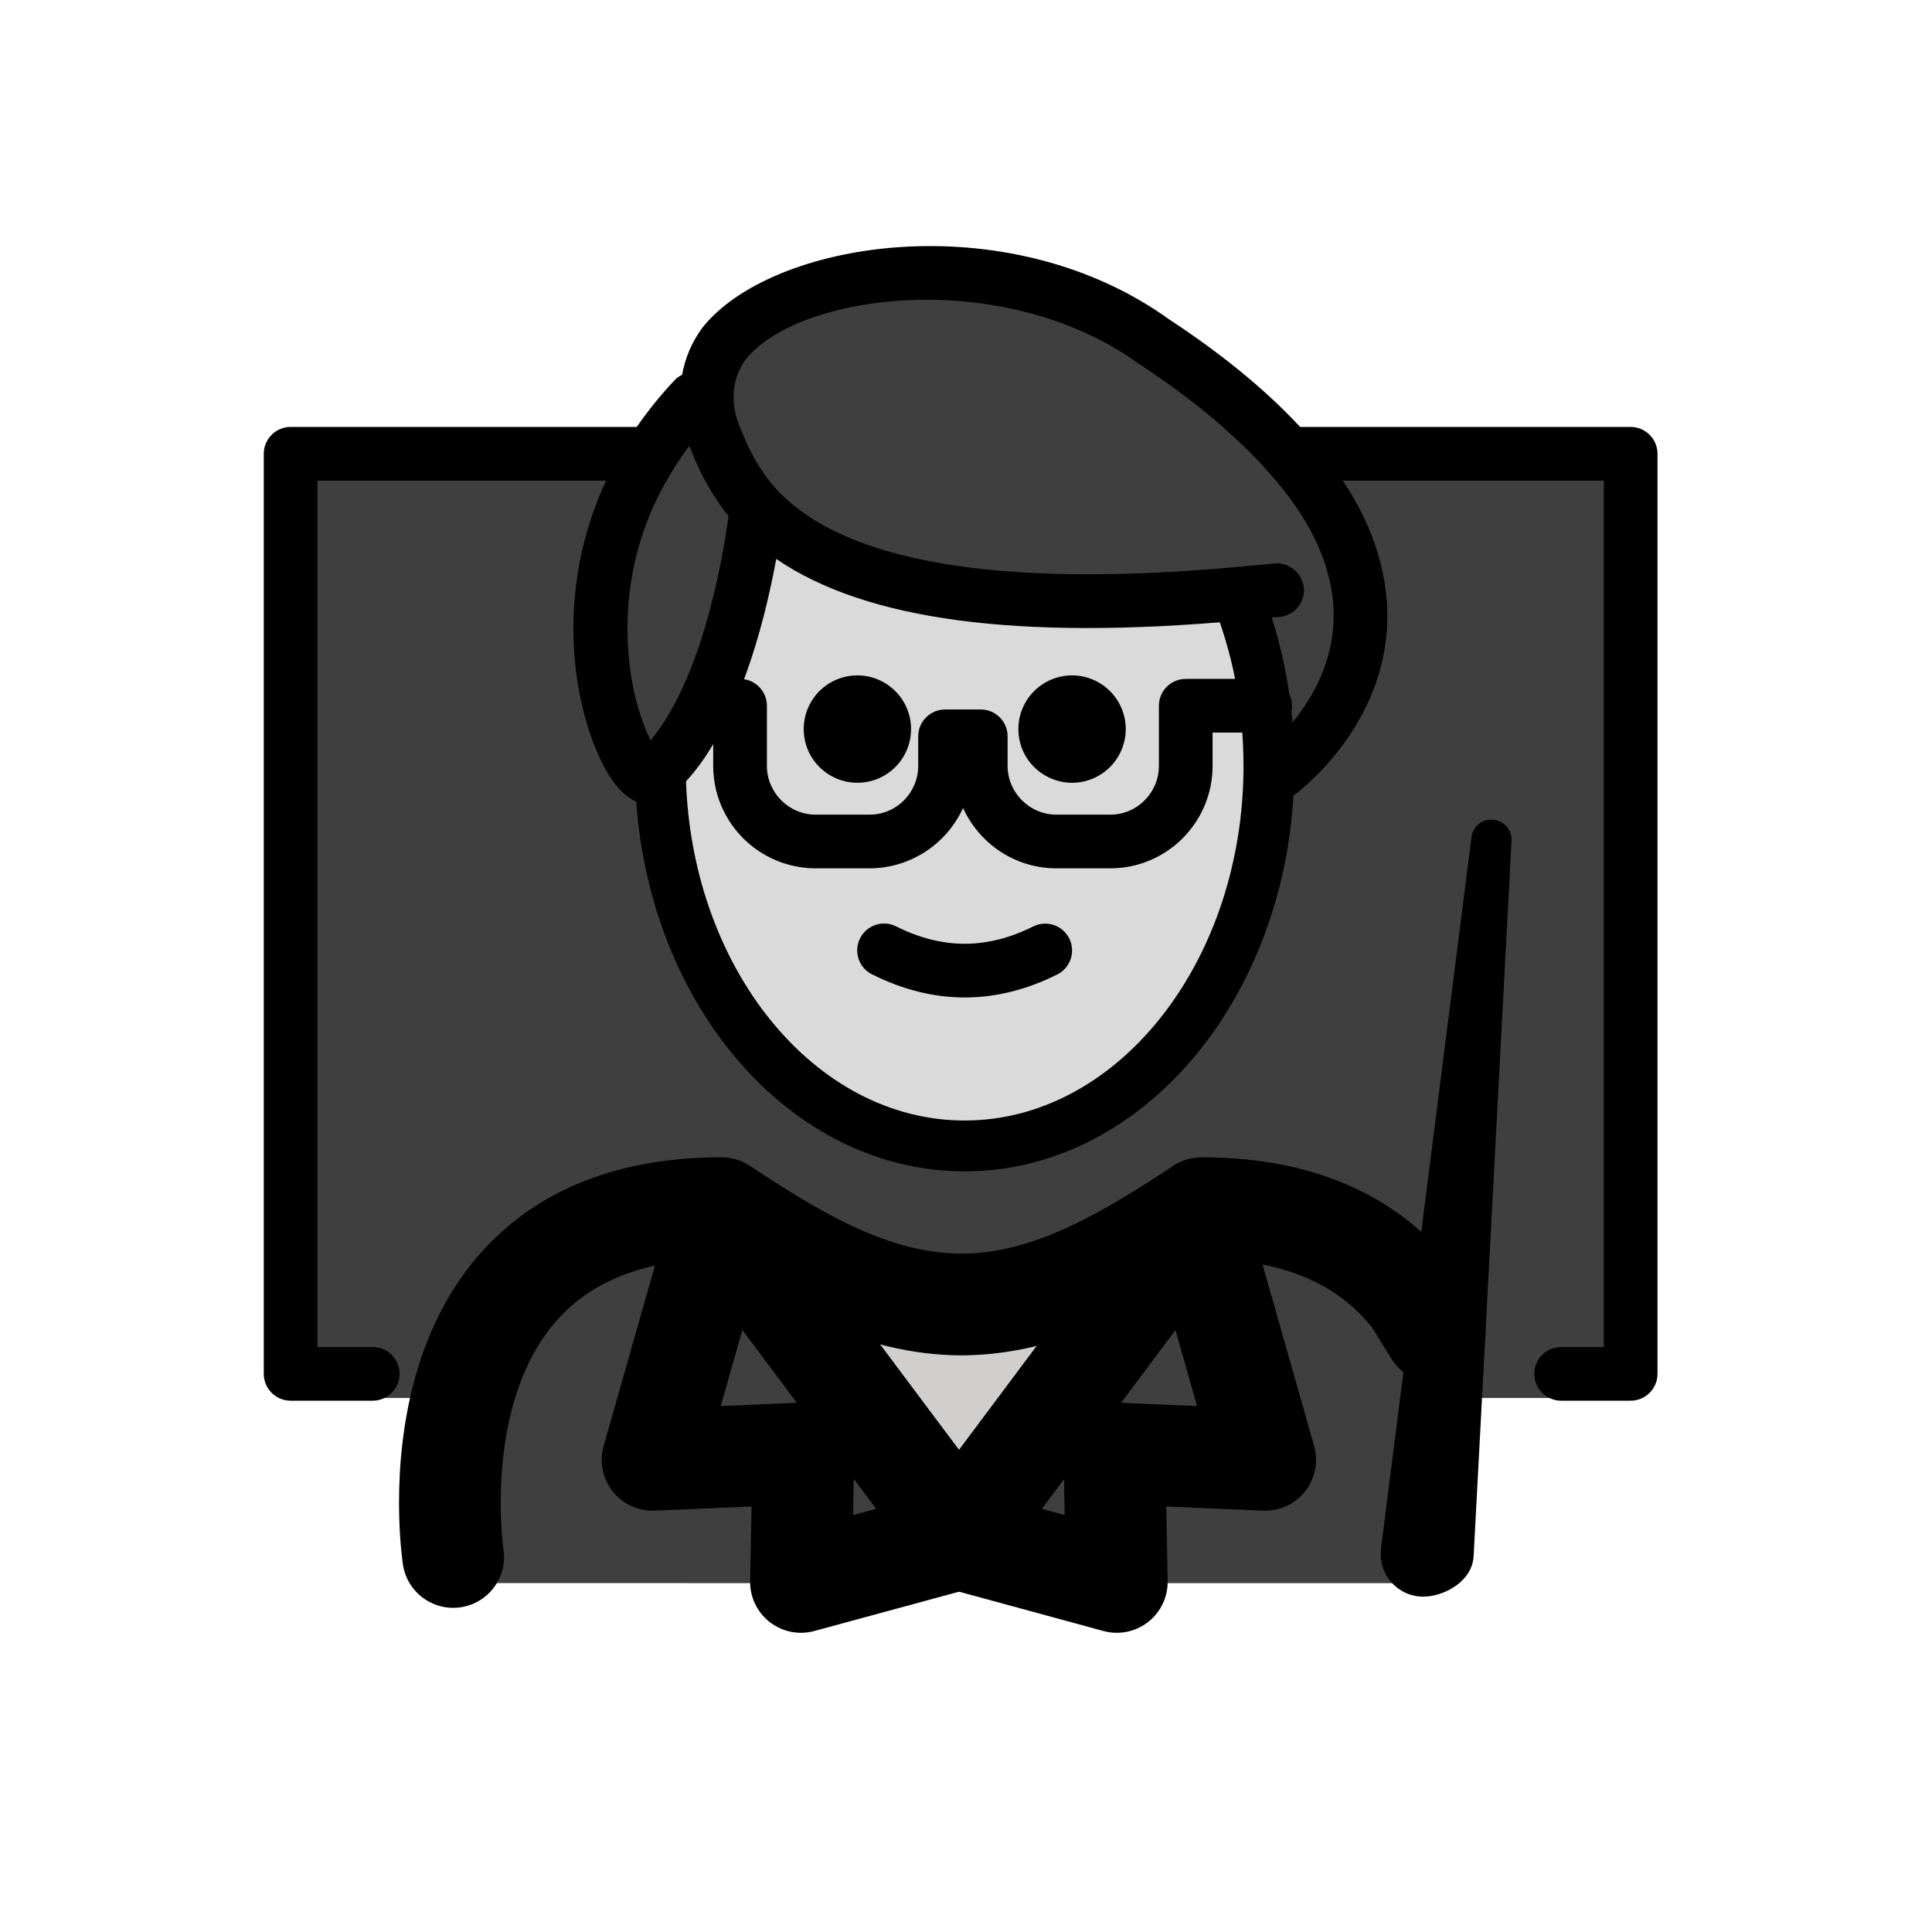 <svg width="38" height="38" viewBox="0 0 38 38" fill="none" xmlns="http://www.w3.org/2000/svg">
<path d="M7.329 27.496H5.716V8.927H32.071V27.496H29.914" fill="#3F3F3F"/>
<path d="M28.437 31.139C28.437 31.139 29.862 23.677 23.528 23.677C21.844 24.796 20.4 25.569 18.778 25.565H18.844C17.222 25.569 15.778 24.796 14.094 23.677C7.76 23.677 8.816 31.138 8.816 31.138" fill="#3F3F3F"/>
<path d="M23.528 23.942L24.885 28.713L21.918 28.587L21.966 31.115L18.863 30.27L18.91 30.255L18.863 30.186L23.528 23.942Z" fill="#3F3F3F"/>
<path d="M23.476 23.863L23.529 23.943L18.863 30.186L14.192 23.943L14.277 23.816C15.902 24.898 17.311 25.642 18.879 25.658H18.942C20.488 25.642 21.877 24.919 23.476 23.863Z" fill="#D0CFCE"/>
<path d="M18.863 30.186L18.81 30.255L18.863 30.27L15.754 31.115L15.802 28.587L12.835 28.713L14.192 23.942L18.863 30.186Z" fill="#3F3F3F"/>
<path d="M26.652 11.249C26.341 9.956 25.259 8.41 22.684 6.71C19.791 4.625 15.437 5.232 14.239 6.758C14.015 7.069 13.896 7.445 13.901 7.829L13.659 7.834C10.228 11.471 12.556 16.126 12.941 15.176L12.988 15.128C14.492 13.661 14.867 10.072 14.867 10.072L14.92 10.019C16.002 11.159 18.393 12.21 24.32 11.682V11.687C24.52 12.188 24.679 12.722 24.789 13.286C24.9 13.851 24.958 14.447 24.958 15.059V15.17L25.185 15.176C25.185 15.176 27.238 13.65 26.652 11.249Z" fill="#3F3F3F"/>
<path d="M24.895 15.061C24.895 13.856 24.667 12.717 24.261 11.709C20.329 12.073 15.902 11.686 14.693 9.754C14.608 11.567 14.141 13.17 12.926 15.061C12.926 19.192 15.605 22.541 18.91 22.541C22.215 22.541 24.895 19.192 24.895 15.061H24.895Z" fill="#DADADA"/>
<path d="M14.551 8.397C14.677 8.719 14.836 9.088 15.126 9.453H13.87C13.733 9.199 13.638 8.962 13.559 8.767C13.384 8.993 13.237 9.226 13.11 9.453H6.244V26.495H7.331C7.621 26.495 7.859 26.727 7.859 27.022C7.859 27.313 7.621 27.55 7.331 27.55H5.716C5.425 27.55 5.188 27.313 5.188 27.022V8.925C5.188 8.635 5.425 8.397 5.716 8.397H14.551Z" fill="black"/>
<path d="M32.601 8.925V27.022C32.601 27.313 32.363 27.55 32.073 27.55H30.706C30.416 27.55 30.178 27.313 30.178 27.022C30.178 26.727 30.416 26.495 30.706 26.495H31.545V9.453H25.096C24.805 9.099 24.457 8.751 24.051 8.397H32.073C32.363 8.397 32.601 8.635 32.601 8.925Z" fill="black"/>
<path d="M22.142 14.34C22.142 14.479 22.114 14.616 22.061 14.744C22.008 14.872 21.93 14.989 21.832 15.087C21.734 15.185 21.618 15.262 21.49 15.316C21.362 15.369 21.224 15.396 21.086 15.396C20.947 15.396 20.81 15.368 20.682 15.315C20.554 15.262 20.437 15.184 20.339 15.086C20.241 14.988 20.163 14.872 20.11 14.744C20.057 14.616 20.03 14.478 20.03 14.34C20.03 14.06 20.142 13.791 20.34 13.593C20.538 13.395 20.806 13.284 21.086 13.284C21.366 13.284 21.635 13.396 21.833 13.594C22.031 13.792 22.142 14.06 22.142 14.34Z" fill="black"/>
<path d="M17.919 14.34C17.919 14.479 17.892 14.616 17.839 14.744C17.786 14.872 17.708 14.989 17.61 15.087C17.512 15.185 17.396 15.262 17.267 15.316C17.139 15.369 17.002 15.396 16.863 15.396C16.725 15.396 16.587 15.368 16.459 15.315C16.331 15.262 16.215 15.184 16.117 15.086C16.019 14.988 15.941 14.872 15.888 14.744C15.835 14.616 15.808 14.478 15.808 14.34C15.808 14.06 15.919 13.791 16.117 13.593C16.315 13.395 16.584 13.284 16.864 13.284C17.144 13.284 17.413 13.396 17.61 13.594C17.808 13.792 17.92 14.06 17.919 14.34Z" fill="black"/>
<path d="M18.975 19.619C18.367 19.619 17.759 19.468 17.156 19.166C17.093 19.136 17.037 19.093 16.991 19.041C16.945 18.988 16.91 18.927 16.888 18.861C16.866 18.795 16.857 18.726 16.861 18.656C16.866 18.587 16.885 18.519 16.916 18.456C16.947 18.394 16.99 18.339 17.043 18.293C17.096 18.247 17.157 18.213 17.223 18.191C17.289 18.169 17.359 18.161 17.428 18.166C17.498 18.171 17.566 18.19 17.628 18.222C18.534 18.676 19.416 18.676 20.322 18.222C20.448 18.16 20.593 18.149 20.726 18.194C20.791 18.216 20.852 18.25 20.904 18.296C20.957 18.341 21 18.396 21.031 18.459C21.062 18.52 21.08 18.588 21.085 18.657C21.09 18.726 21.081 18.796 21.059 18.862C21.037 18.927 21.003 18.988 20.957 19.041C20.912 19.093 20.856 19.136 20.794 19.167C20.191 19.468 19.583 19.619 18.975 19.619Z" fill="black"/>
<path d="M25.412 13.881C25.412 14.176 25.175 14.409 24.884 14.409H23.85V15.063C23.85 16.177 22.948 17.079 21.839 17.079H20.778C19.96 17.079 19.258 16.588 18.942 15.892C18.781 16.244 18.523 16.544 18.197 16.754C17.872 16.965 17.493 17.078 17.105 17.079H16.044C15.509 17.079 14.997 16.867 14.618 16.488C14.24 16.11 14.028 15.598 14.028 15.063V14.409H13.664C13.551 14.409 13.441 14.372 13.351 14.305C13.261 14.237 13.194 14.142 13.162 14.034C13.284 13.833 13.395 13.611 13.49 13.385C13.543 13.364 13.601 13.353 13.664 13.353H14.556C14.696 13.353 14.83 13.409 14.929 13.508C15.028 13.607 15.084 13.741 15.084 13.881V15.063C15.084 15.591 15.516 16.023 16.044 16.023H17.105C17.633 16.023 18.06 15.591 18.06 15.063V14.482C18.06 14.192 18.298 13.955 18.588 13.955H19.29C19.585 13.955 19.818 14.192 19.818 14.482V15.063C19.818 15.591 20.25 16.023 20.778 16.023H21.839C22.367 16.023 22.794 15.591 22.794 15.063V13.881C22.794 13.59 23.032 13.353 23.322 13.353H24.884C25.175 13.353 25.412 13.59 25.412 13.881Z" fill="black"/>
<path d="M12.988 15.06V15.129C13.02 19.224 15.685 22.539 18.973 22.539C22.246 22.539 24.911 19.245 24.958 15.171V15.06C24.958 14.448 24.9 13.851 24.79 13.287C24.679 12.722 24.52 12.189 24.32 11.688" stroke="black" stroke-miterlimit="10" stroke-linecap="round" stroke-linejoin="round"/>
<path d="M25.502 15.601C25.407 15.67 25.297 15.701 25.186 15.701C25.027 15.701 24.864 15.633 24.763 15.49C24.589 15.258 24.637 14.926 24.869 14.752C24.932 14.704 26.231 13.707 26.231 12.107C26.231 11.875 26.204 11.627 26.141 11.374C25.993 10.74 25.64 10.097 25.096 9.453C24.806 9.099 24.457 8.751 24.051 8.397C23.576 7.98 23.022 7.563 22.394 7.151C19.734 5.236 15.696 5.758 14.656 7.083C14.509 7.289 14.424 7.553 14.43 7.822C14.43 7.985 14.461 8.16 14.519 8.307C14.53 8.339 14.54 8.365 14.551 8.397C14.678 8.719 14.836 9.088 15.126 9.453C15.179 9.521 15.237 9.585 15.3 9.653C16.636 11.062 19.66 11.569 24.273 11.157C24.494 11.136 24.716 11.115 24.948 11.094L25.07 11.083C25.349 11.057 25.613 11.268 25.645 11.558C25.658 11.698 25.615 11.836 25.526 11.944C25.437 12.052 25.309 12.12 25.17 12.134L25.048 12.144C24.816 12.171 24.584 12.192 24.362 12.208C20.019 12.598 17.032 12.202 15.269 10.994C14.679 10.607 14.198 10.077 13.87 9.453C13.733 9.199 13.638 8.962 13.559 8.766C13.553 8.74 13.543 8.719 13.532 8.693C13.495 8.598 13.469 8.497 13.448 8.397C13.395 8.207 13.374 8.017 13.374 7.827C13.374 7.674 13.384 7.521 13.416 7.373C13.474 7.046 13.606 6.729 13.812 6.45C15.163 4.729 19.802 3.985 22.995 6.281C24.046 6.972 24.906 7.679 25.571 8.397C25.898 8.745 26.178 9.099 26.41 9.453C26.779 10.007 27.033 10.566 27.165 11.126C27.825 13.833 25.597 15.527 25.502 15.601Z" fill="black"/>
<path d="M14.92 9.548C14.851 9.54 14.781 9.545 14.715 9.565C14.648 9.584 14.586 9.617 14.533 9.66C14.479 9.704 14.435 9.758 14.402 9.82C14.37 9.881 14.351 9.948 14.345 10.017C14.345 10.023 14.339 10.065 14.329 10.149C14.271 10.593 14.039 12.118 13.49 13.385C13.395 13.612 13.284 13.833 13.163 14.034C13.052 14.224 12.93 14.403 12.798 14.562C12.624 14.219 12.408 13.591 12.355 12.762C12.297 11.88 12.408 10.682 13.11 9.453C13.32 9.073 13.573 8.719 13.864 8.397C13.923 8.329 13.981 8.265 14.044 8.197C14.245 7.986 14.234 7.653 14.023 7.452C13.943 7.377 13.841 7.329 13.732 7.314C13.623 7.3 13.512 7.321 13.416 7.373C13.362 7.397 13.314 7.431 13.273 7.474C12.988 7.774 12.74 8.086 12.524 8.397C12.281 8.745 12.081 9.099 11.922 9.453C10.919 11.601 11.268 13.717 11.759 14.825C12.049 15.491 12.397 15.828 12.798 15.828H12.809C13.041 15.828 13.247 15.702 13.374 15.491C13.622 15.248 13.838 14.957 14.028 14.636C14.271 14.24 14.466 13.802 14.635 13.358C14.957 12.498 15.152 11.617 15.268 10.994C15.353 10.503 15.39 10.171 15.395 10.128C15.421 9.838 15.21 9.579 14.92 9.548Z" fill="black"/>
<path d="M8.914 30.624C8.914 30.624 7.859 23.763 14.192 23.763C14.219 23.784 14.25 23.8 14.277 23.816C15.902 24.898 17.311 25.642 18.879 25.658H18.942C20.488 25.642 21.877 24.919 23.476 23.864C23.529 23.832 23.576 23.8 23.629 23.763C25.735 23.763 27.022 24.523 27.809 25.537L28.221 26.202" stroke="black" stroke-width="2" stroke-miterlimit="10" stroke-linecap="round" stroke-linejoin="round"/>
<path d="M18.863 30.186L18.91 30.255L18.863 30.27L15.754 31.115L15.802 28.587L12.835 28.713L14.192 23.942L18.863 30.186Z" stroke="black" stroke-width="2" stroke-miterlimit="10" stroke-linecap="round" stroke-linejoin="round"/>
<path d="M18.863 30.186L18.81 30.255L18.863 30.27L21.966 31.115L21.919 28.587L24.885 28.713L23.529 23.942L18.863 30.186Z" stroke="black" stroke-width="2" stroke-miterlimit="10" stroke-linecap="round" stroke-linejoin="round"/>
<path d="M27.996 31.008C27.932 31.008 27.87 30.994 27.812 30.968C27.755 30.942 27.703 30.904 27.661 30.856C27.62 30.808 27.589 30.752 27.57 30.692C27.552 30.631 27.547 30.567 27.555 30.505L29.335 16.517L28.589 30.594C28.573 30.827 28.23 31.008 27.996 31.008Z" fill="black"/>
<path d="M27.996 31.404C27.876 31.405 27.757 31.379 27.648 31.33C27.539 31.28 27.442 31.208 27.363 31.117C27.284 31.027 27.225 30.921 27.191 30.806C27.157 30.692 27.147 30.571 27.163 30.452L28.942 16.467C28.968 16.256 29.151 16.103 29.37 16.123C29.472 16.132 29.567 16.18 29.634 16.258C29.701 16.335 29.735 16.436 29.73 16.538L28.984 30.615C28.949 31.126 28.377 31.404 27.996 31.404ZM28.37 27.235L27.948 30.555L27.996 30.613C28.069 30.605 28.139 30.577 28.196 30.53L28.37 27.235H28.37Z" fill="black"/>
</svg>
